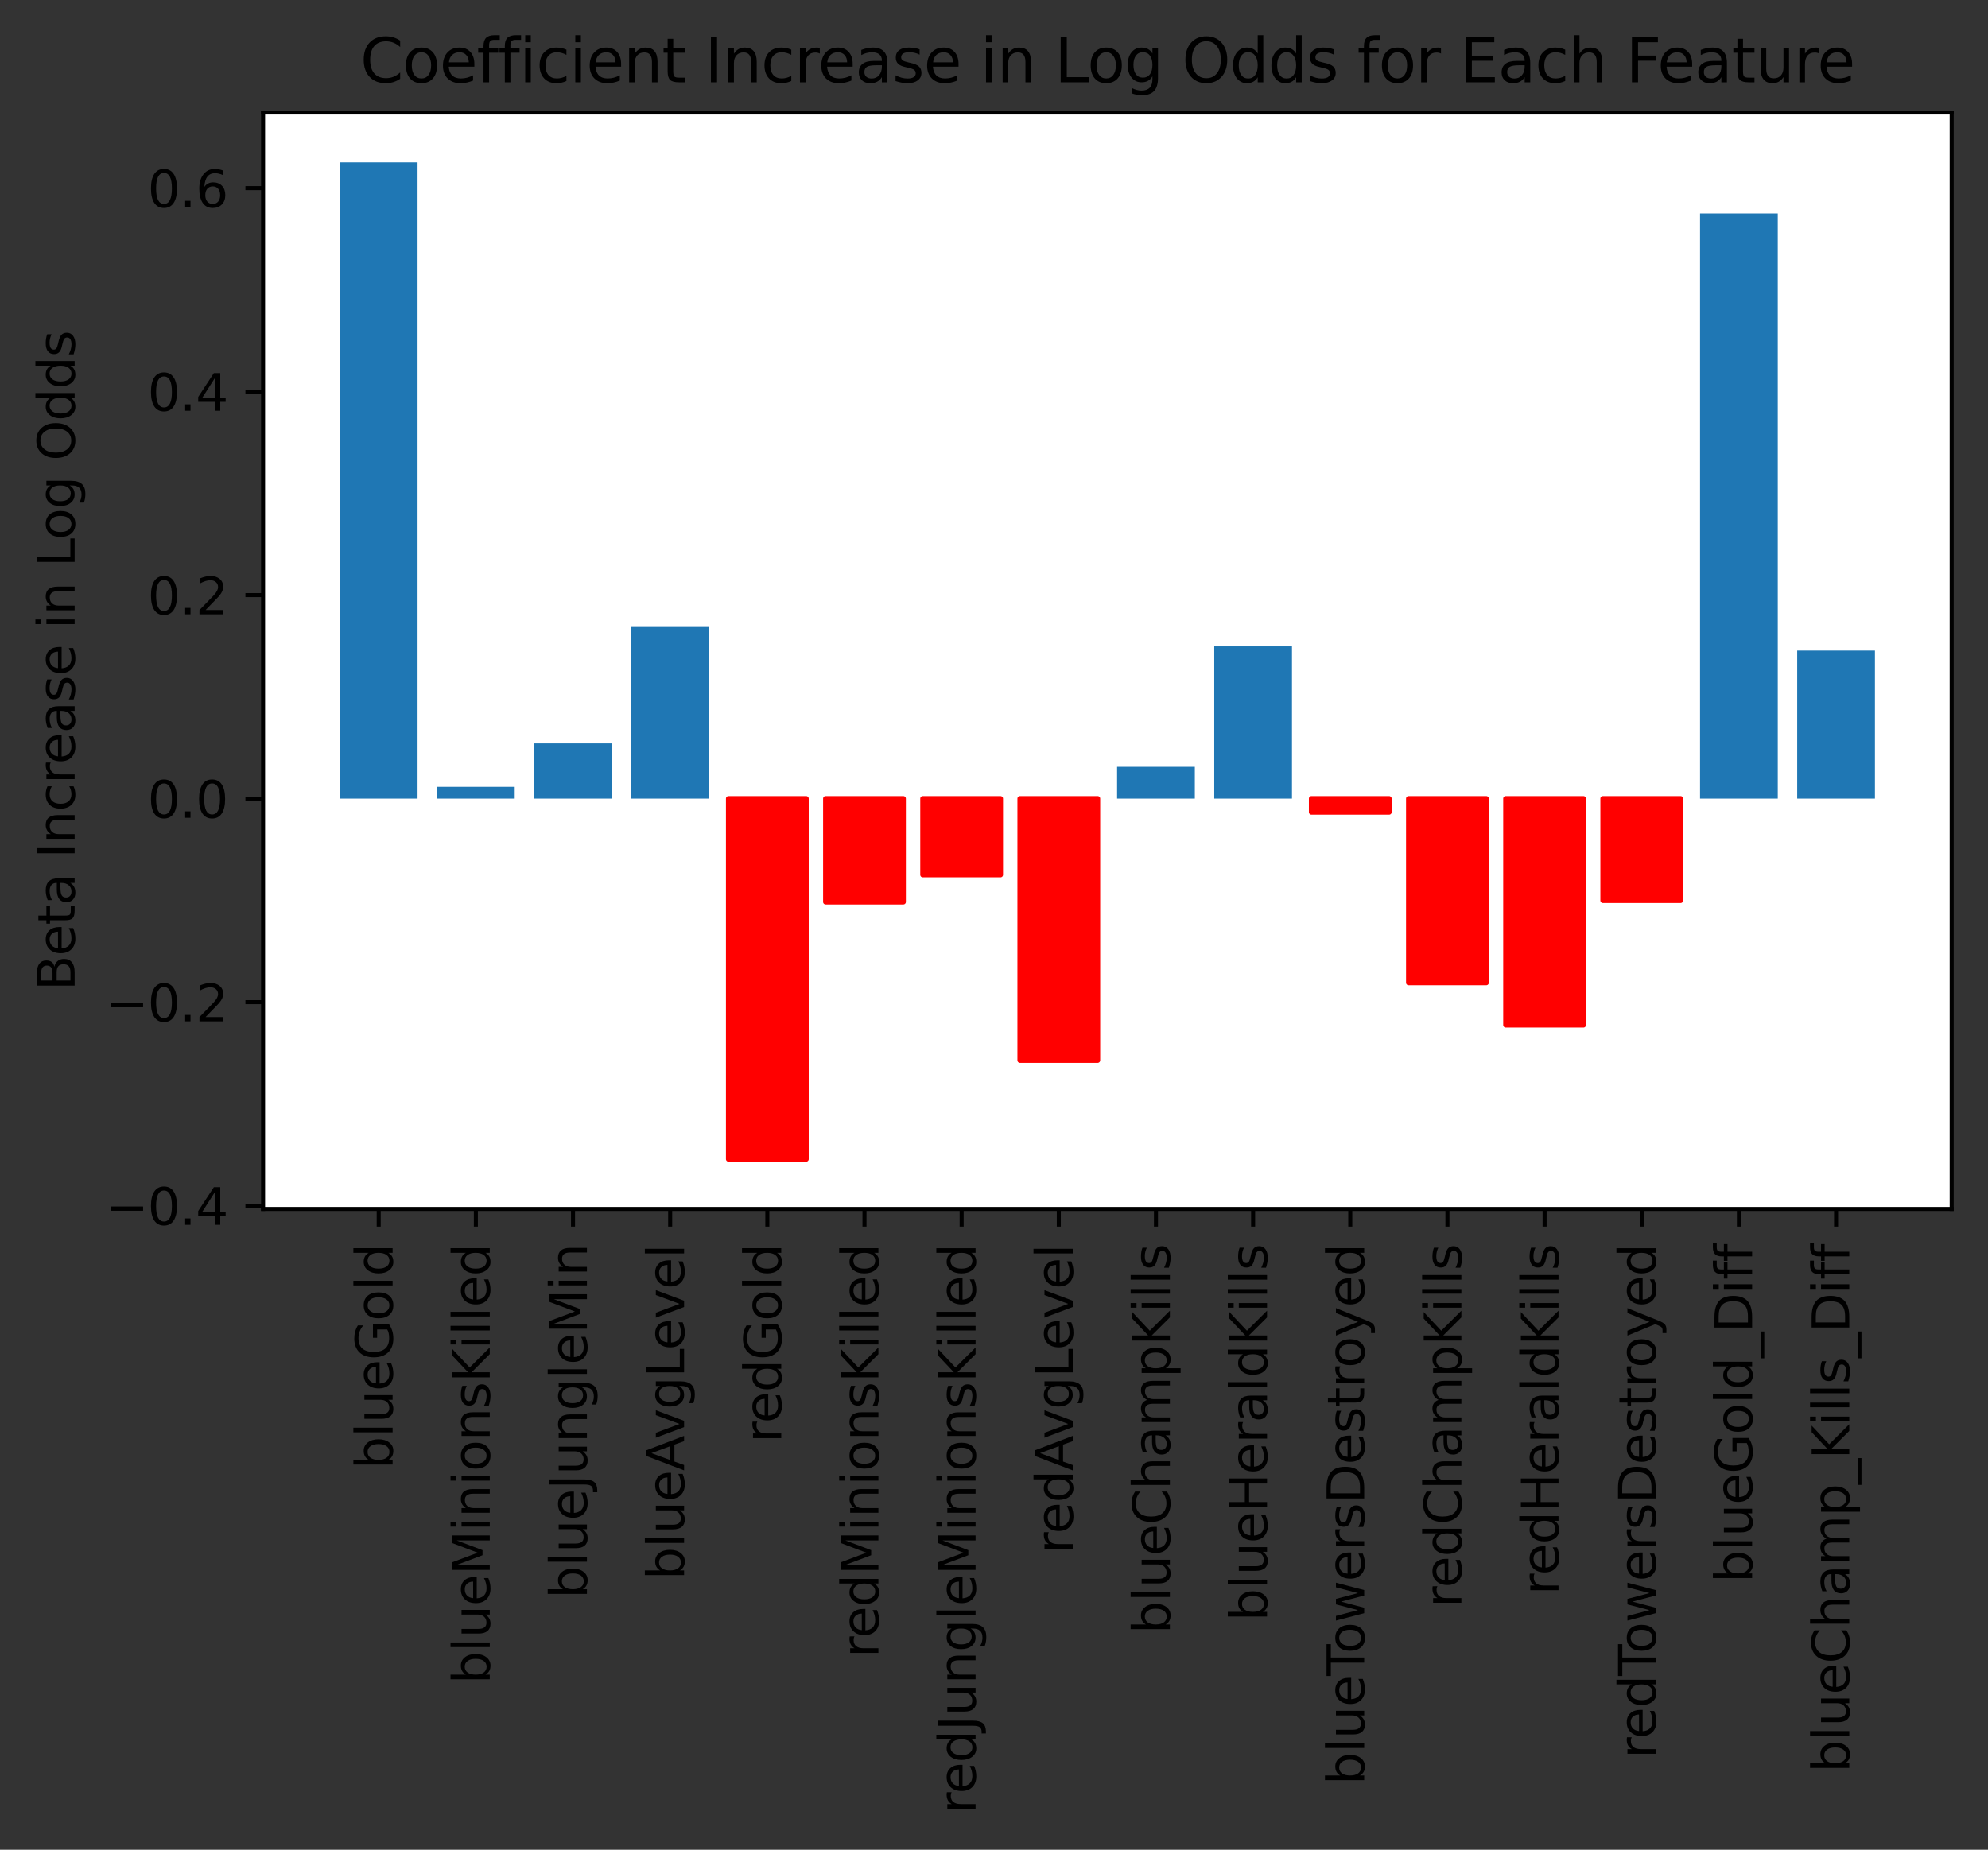 <?xml version="1.0" encoding="utf-8" standalone="no"?>
<!DOCTYPE svg PUBLIC "-//W3C//DTD SVG 1.1//EN"
  "http://www.w3.org/Graphics/SVG/1.1/DTD/svg11.dtd">
<svg height="366.832pt" version="1.1" viewBox="0 0 394.161 366.832" width="394.161pt" xmlns="http://www.w3.org/2000/svg" xmlns:xlink="http://www.w3.org/1999/xlink">
 <rect x="0" y="0" width="394.161" height="366.832" fill="#333333" stroke="none"/>
 <defs>
  <style type="text/css">*{stroke-linecap:butt;stroke-linejoin:round;}</style>
 </defs>
 <g id="figure_1">
  <g id="patch_1">
   <path d="M 0 366.832 
L 394.161 366.832 
L 394.161 0 
L 0 0 
z
" style="fill:none;"/>
  </g>
  <g id="axes_1">
   <g id="patch_2">
    <path d="M 52.161 239.758 
L 386.961 239.758 
L 386.961 22.318 
L 52.161 22.318 
z
" style="fill:#ffffff;"/>
   </g>
   <g id="patch_3">
    <path clip-path="url(#pec0ce7d13f)" d="M 67.379 158.382 
L 82.79 158.382 
L 82.79 32.202 
L 67.379 32.202 
z
" style="fill:#1f77b4;"/>
   </g>
   <g id="patch_4">
    <path clip-path="url(#pec0ce7d13f)" d="M 86.643 158.382 
L 102.053 158.382 
L 102.053 156.044 
L 86.643 156.044 
z
" style="fill:#1f77b4;"/>
   </g>
   <g id="patch_5">
    <path clip-path="url(#pec0ce7d13f)" d="M 105.906 158.382 
L 121.317 158.382 
L 121.317 147.429 
L 105.906 147.429 
z
" style="fill:#1f77b4;"/>
   </g>
   <g id="patch_6">
    <path clip-path="url(#pec0ce7d13f)" d="M 125.17 158.382 
L 140.581 158.382 
L 140.581 124.339 
L 125.17 124.339 
z
" style="fill:#1f77b4;"/>
   </g>
   <g id="patch_7">
    <path clip-path="url(#pec0ce7d13f)" d="M 144.433 158.382 
L 159.844 158.382 
L 159.844 229.874 
L 144.433 229.874 
z
" style="fill:#ff0000;stroke:#ff0000;stroke-linejoin:miter;"/>
   </g>
   <g id="patch_8">
    <path clip-path="url(#pec0ce7d13f)" d="M 163.697 158.382 
L 179.108 158.382 
L 179.108 178.876 
L 163.697 178.876 
z
" style="fill:#ff0000;stroke:#ff0000;stroke-linejoin:miter;"/>
   </g>
   <g id="patch_9">
    <path clip-path="url(#pec0ce7d13f)" d="M 182.96 158.382 
L 198.371 158.382 
L 198.371 173.493 
L 182.96 173.493 
z
" style="fill:#ff0000;stroke:#ff0000;stroke-linejoin:miter;"/>
   </g>
   <g id="patch_10">
    <path clip-path="url(#pec0ce7d13f)" d="M 202.224 158.382 
L 217.635 158.382 
L 217.635 210.284 
L 202.224 210.284 
z
" style="fill:#ff0000;stroke:#ff0000;stroke-linejoin:miter;"/>
   </g>
   <g id="patch_11">
    <path clip-path="url(#pec0ce7d13f)" d="M 221.487 158.382 
L 236.898 158.382 
L 236.898 152.072 
L 221.487 152.072 
z
" style="fill:#1f77b4;"/>
   </g>
   <g id="patch_12">
    <path clip-path="url(#pec0ce7d13f)" d="M 240.751 158.382 
L 256.162 158.382 
L 256.162 128.185 
L 240.751 128.185 
z
" style="fill:#1f77b4;"/>
   </g>
   <g id="patch_13">
    <path clip-path="url(#pec0ce7d13f)" d="M 260.014 158.382 
L 275.425 158.382 
L 275.425 161.065 
L 260.014 161.065 
z
" style="fill:#ff0000;stroke:#ff0000;stroke-linejoin:miter;"/>
   </g>
   <g id="patch_14">
    <path clip-path="url(#pec0ce7d13f)" d="M 279.278 158.382 
L 294.689 158.382 
L 294.689 194.887 
L 279.278 194.887 
z
" style="fill:#ff0000;stroke:#ff0000;stroke-linejoin:miter;"/>
   </g>
   <g id="patch_15">
    <path clip-path="url(#pec0ce7d13f)" d="M 298.541 158.382 
L 313.952 158.382 
L 313.952 203.278 
L 298.541 203.278 
z
" style="fill:#ff0000;stroke:#ff0000;stroke-linejoin:miter;"/>
   </g>
   <g id="patch_16">
    <path clip-path="url(#pec0ce7d13f)" d="M 317.805 158.382 
L 333.216 158.382 
L 333.216 178.587 
L 317.805 178.587 
z
" style="fill:#ff0000;stroke:#ff0000;stroke-linejoin:miter;"/>
   </g>
   <g id="patch_17">
    <path clip-path="url(#pec0ce7d13f)" d="M 337.068 158.382 
L 352.479 158.382 
L 352.479 42.336 
L 337.068 42.336 
z
" style="fill:#1f77b4;"/>
   </g>
   <g id="patch_18">
    <path clip-path="url(#pec0ce7d13f)" d="M 356.332 158.382 
L 371.743 158.382 
L 371.743 129.018 
L 356.332 129.018 
z
" style="fill:#1f77b4;"/>
   </g>
   <g id="matplotlib.axis_1">
    <g id="xtick_1">
     <g id="line2d_1">
      <defs>
       <path d="M 0 0 
L 0 3.5 
" id="mf9c310d69e" style="stroke:#000000;stroke-width:0.8;"/>
      </defs>
      <g>
       <use style="stroke:#000000;stroke-width:0.8;" x="75.085" xlink:href="#mf9c310d69e" y="239.758"/>
      </g>
     </g>
     <g id="text_1">
      <!-- blueGold -->
      <g transform="translate(77.844 291.369)rotate(-90)scale(0.1 -0.1)">
       <defs>
        <path d="M 3116 1747 
Q 3116 2381 2855 2742 
Q 2594 3103 2138 3103 
Q 1681 3103 1420 2742 
Q 1159 2381 1159 1747 
Q 1159 1113 1420 752 
Q 1681 391 2138 391 
Q 2594 391 2855 752 
Q 3116 1113 3116 1747 
z
M 1159 2969 
Q 1341 3281 1617 3432 
Q 1894 3584 2278 3584 
Q 2916 3584 3314 3078 
Q 3713 2572 3713 1747 
Q 3713 922 3314 415 
Q 2916 -91 2278 -91 
Q 1894 -91 1617 61 
Q 1341 213 1159 525 
L 1159 0 
L 581 0 
L 581 4863 
L 1159 4863 
L 1159 2969 
z
" id="DejaVuSans-62" transform="scale(0.016)"/>
        <path d="M 603 4863 
L 1178 4863 
L 1178 0 
L 603 0 
L 603 4863 
z
" id="DejaVuSans-6c" transform="scale(0.016)"/>
        <path d="M 544 1381 
L 544 3500 
L 1119 3500 
L 1119 1403 
Q 1119 906 1312 657 
Q 1506 409 1894 409 
Q 2359 409 2629 706 
Q 2900 1003 2900 1516 
L 2900 3500 
L 3475 3500 
L 3475 0 
L 2900 0 
L 2900 538 
Q 2691 219 2414 64 
Q 2138 -91 1772 -91 
Q 1169 -91 856 284 
Q 544 659 544 1381 
z
M 1991 3584 
L 1991 3584 
z
" id="DejaVuSans-75" transform="scale(0.016)"/>
        <path d="M 3597 1894 
L 3597 1613 
L 953 1613 
Q 991 1019 1311 708 
Q 1631 397 2203 397 
Q 2534 397 2845 478 
Q 3156 559 3463 722 
L 3463 178 
Q 3153 47 2828 -22 
Q 2503 -91 2169 -91 
Q 1331 -91 842 396 
Q 353 884 353 1716 
Q 353 2575 817 3079 
Q 1281 3584 2069 3584 
Q 2775 3584 3186 3129 
Q 3597 2675 3597 1894 
z
M 3022 2063 
Q 3016 2534 2758 2815 
Q 2500 3097 2075 3097 
Q 1594 3097 1305 2825 
Q 1016 2553 972 2059 
L 3022 2063 
z
" id="DejaVuSans-65" transform="scale(0.016)"/>
        <path d="M 3809 666 
L 3809 1919 
L 2778 1919 
L 2778 2438 
L 4434 2438 
L 4434 434 
Q 4069 175 3628 42 
Q 3188 -91 2688 -91 
Q 1594 -91 976 548 
Q 359 1188 359 2328 
Q 359 3472 976 4111 
Q 1594 4750 2688 4750 
Q 3144 4750 3555 4637 
Q 3966 4525 4313 4306 
L 4313 3634 
Q 3963 3931 3569 4081 
Q 3175 4231 2741 4231 
Q 1884 4231 1454 3753 
Q 1025 3275 1025 2328 
Q 1025 1384 1454 906 
Q 1884 428 2741 428 
Q 3075 428 3337 486 
Q 3600 544 3809 666 
z
" id="DejaVuSans-47" transform="scale(0.016)"/>
        <path d="M 1959 3097 
Q 1497 3097 1228 2736 
Q 959 2375 959 1747 
Q 959 1119 1226 758 
Q 1494 397 1959 397 
Q 2419 397 2687 759 
Q 2956 1122 2956 1747 
Q 2956 2369 2687 2733 
Q 2419 3097 1959 3097 
z
M 1959 3584 
Q 2709 3584 3137 3096 
Q 3566 2609 3566 1747 
Q 3566 888 3137 398 
Q 2709 -91 1959 -91 
Q 1206 -91 779 398 
Q 353 888 353 1747 
Q 353 2609 779 3096 
Q 1206 3584 1959 3584 
z
" id="DejaVuSans-6f" transform="scale(0.016)"/>
        <path d="M 2906 2969 
L 2906 4863 
L 3481 4863 
L 3481 0 
L 2906 0 
L 2906 525 
Q 2725 213 2448 61 
Q 2172 -91 1784 -91 
Q 1150 -91 751 415 
Q 353 922 353 1747 
Q 353 2572 751 3078 
Q 1150 3584 1784 3584 
Q 2172 3584 2448 3432 
Q 2725 3281 2906 2969 
z
M 947 1747 
Q 947 1113 1208 752 
Q 1469 391 1925 391 
Q 2381 391 2643 752 
Q 2906 1113 2906 1747 
Q 2906 2381 2643 2742 
Q 2381 3103 1925 3103 
Q 1469 3103 1208 2742 
Q 947 2381 947 1747 
z
" id="DejaVuSans-64" transform="scale(0.016)"/>
       </defs>
       <use xlink:href="#DejaVuSans-62"/>
       <use x="63.477" xlink:href="#DejaVuSans-6c"/>
       <use x="91.26" xlink:href="#DejaVuSans-75"/>
       <use x="154.639" xlink:href="#DejaVuSans-65"/>
       <use x="216.162" xlink:href="#DejaVuSans-47"/>
       <use x="293.652" xlink:href="#DejaVuSans-6f"/>
       <use x="354.834" xlink:href="#DejaVuSans-6c"/>
       <use x="382.617" xlink:href="#DejaVuSans-64"/>
      </g>
     </g>
    </g>
    <g id="xtick_2">
     <g id="line2d_2">
      <g>
       <use style="stroke:#000000;stroke-width:0.8;" x="94.348" xlink:href="#mf9c310d69e" y="239.758"/>
      </g>
     </g>
     <g id="text_2">
      <!-- blueMinionsKilled -->
      <g transform="translate(97.107 333.957)rotate(-90)scale(0.1 -0.1)">
       <defs>
        <path d="M 628 4666 
L 1569 4666 
L 2759 1491 
L 3956 4666 
L 4897 4666 
L 4897 0 
L 4281 0 
L 4281 4097 
L 3078 897 
L 2444 897 
L 1241 4097 
L 1241 0 
L 628 0 
L 628 4666 
z
" id="DejaVuSans-4d" transform="scale(0.016)"/>
        <path d="M 603 3500 
L 1178 3500 
L 1178 0 
L 603 0 
L 603 3500 
z
M 603 4863 
L 1178 4863 
L 1178 4134 
L 603 4134 
L 603 4863 
z
" id="DejaVuSans-69" transform="scale(0.016)"/>
        <path d="M 3513 2113 
L 3513 0 
L 2938 0 
L 2938 2094 
Q 2938 2591 2744 2837 
Q 2550 3084 2163 3084 
Q 1697 3084 1428 2787 
Q 1159 2491 1159 1978 
L 1159 0 
L 581 0 
L 581 3500 
L 1159 3500 
L 1159 2956 
Q 1366 3272 1645 3428 
Q 1925 3584 2291 3584 
Q 2894 3584 3203 3211 
Q 3513 2838 3513 2113 
z
" id="DejaVuSans-6e" transform="scale(0.016)"/>
        <path d="M 2834 3397 
L 2834 2853 
Q 2591 2978 2328 3040 
Q 2066 3103 1784 3103 
Q 1356 3103 1142 2972 
Q 928 2841 928 2578 
Q 928 2378 1081 2264 
Q 1234 2150 1697 2047 
L 1894 2003 
Q 2506 1872 2764 1633 
Q 3022 1394 3022 966 
Q 3022 478 2636 193 
Q 2250 -91 1575 -91 
Q 1294 -91 989 -36 
Q 684 19 347 128 
L 347 722 
Q 666 556 975 473 
Q 1284 391 1588 391 
Q 1994 391 2212 530 
Q 2431 669 2431 922 
Q 2431 1156 2273 1281 
Q 2116 1406 1581 1522 
L 1381 1569 
Q 847 1681 609 1914 
Q 372 2147 372 2553 
Q 372 3047 722 3315 
Q 1072 3584 1716 3584 
Q 2034 3584 2315 3537 
Q 2597 3491 2834 3397 
z
" id="DejaVuSans-73" transform="scale(0.016)"/>
        <path d="M 628 4666 
L 1259 4666 
L 1259 2694 
L 3353 4666 
L 4166 4666 
L 1850 2491 
L 4331 0 
L 3500 0 
L 1259 2247 
L 1259 0 
L 628 0 
L 628 4666 
z
" id="DejaVuSans-4b" transform="scale(0.016)"/>
       </defs>
       <use xlink:href="#DejaVuSans-62"/>
       <use x="63.477" xlink:href="#DejaVuSans-6c"/>
       <use x="91.26" xlink:href="#DejaVuSans-75"/>
       <use x="154.639" xlink:href="#DejaVuSans-65"/>
       <use x="216.162" xlink:href="#DejaVuSans-4d"/>
       <use x="302.441" xlink:href="#DejaVuSans-69"/>
       <use x="330.225" xlink:href="#DejaVuSans-6e"/>
       <use x="393.604" xlink:href="#DejaVuSans-69"/>
       <use x="421.387" xlink:href="#DejaVuSans-6f"/>
       <use x="482.568" xlink:href="#DejaVuSans-6e"/>
       <use x="545.947" xlink:href="#DejaVuSans-73"/>
       <use x="598.047" xlink:href="#DejaVuSans-4b"/>
       <use x="663.623" xlink:href="#DejaVuSans-69"/>
       <use x="691.406" xlink:href="#DejaVuSans-6c"/>
       <use x="719.189" xlink:href="#DejaVuSans-6c"/>
       <use x="746.973" xlink:href="#DejaVuSans-65"/>
       <use x="808.496" xlink:href="#DejaVuSans-64"/>
      </g>
     </g>
    </g>
    <g id="xtick_3">
     <g id="line2d_3">
      <g>
       <use style="stroke:#000000;stroke-width:0.8;" x="113.612" xlink:href="#mf9c310d69e" y="239.758"/>
      </g>
     </g>
     <g id="text_3">
      <!-- blueJungleMin -->
      <g transform="translate(116.371 317.024)rotate(-90)scale(0.1 -0.1)">
       <defs>
        <path d="M 628 4666 
L 1259 4666 
L 1259 325 
Q 1259 -519 939 -900 
Q 619 -1281 -91 -1281 
L -331 -1281 
L -331 -750 
L -134 -750 
Q 284 -750 456 -515 
Q 628 -281 628 325 
L 628 4666 
z
" id="DejaVuSans-4a" transform="scale(0.016)"/>
        <path d="M 2906 1791 
Q 2906 2416 2648 2759 
Q 2391 3103 1925 3103 
Q 1463 3103 1205 2759 
Q 947 2416 947 1791 
Q 947 1169 1205 825 
Q 1463 481 1925 481 
Q 2391 481 2648 825 
Q 2906 1169 2906 1791 
z
M 3481 434 
Q 3481 -459 3084 -895 
Q 2688 -1331 1869 -1331 
Q 1566 -1331 1297 -1286 
Q 1028 -1241 775 -1147 
L 775 -588 
Q 1028 -725 1275 -790 
Q 1522 -856 1778 -856 
Q 2344 -856 2625 -561 
Q 2906 -266 2906 331 
L 2906 616 
Q 2728 306 2450 153 
Q 2172 0 1784 0 
Q 1141 0 747 490 
Q 353 981 353 1791 
Q 353 2603 747 3093 
Q 1141 3584 1784 3584 
Q 2172 3584 2450 3431 
Q 2728 3278 2906 2969 
L 2906 3500 
L 3481 3500 
L 3481 434 
z
" id="DejaVuSans-67" transform="scale(0.016)"/>
       </defs>
       <use xlink:href="#DejaVuSans-62"/>
       <use x="63.477" xlink:href="#DejaVuSans-6c"/>
       <use x="91.26" xlink:href="#DejaVuSans-75"/>
       <use x="154.639" xlink:href="#DejaVuSans-65"/>
       <use x="216.162" xlink:href="#DejaVuSans-4a"/>
       <use x="245.654" xlink:href="#DejaVuSans-75"/>
       <use x="309.033" xlink:href="#DejaVuSans-6e"/>
       <use x="372.412" xlink:href="#DejaVuSans-67"/>
       <use x="435.889" xlink:href="#DejaVuSans-6c"/>
       <use x="463.672" xlink:href="#DejaVuSans-65"/>
       <use x="525.195" xlink:href="#DejaVuSans-4d"/>
       <use x="611.475" xlink:href="#DejaVuSans-69"/>
       <use x="639.258" xlink:href="#DejaVuSans-6e"/>
      </g>
     </g>
    </g>
    <g id="xtick_4">
     <g id="line2d_4">
      <g>
       <use style="stroke:#000000;stroke-width:0.8;" x="132.875" xlink:href="#mf9c310d69e" y="239.758"/>
      </g>
     </g>
     <g id="text_4">
      <!-- blueAvgLevel -->
      <g transform="translate(135.634 313.296)rotate(-90)scale(0.1 -0.1)">
       <defs>
        <path d="M 2188 4044 
L 1331 1722 
L 3047 1722 
L 2188 4044 
z
M 1831 4666 
L 2547 4666 
L 4325 0 
L 3669 0 
L 3244 1197 
L 1141 1197 
L 716 0 
L 50 0 
L 1831 4666 
z
" id="DejaVuSans-41" transform="scale(0.016)"/>
        <path d="M 191 3500 
L 800 3500 
L 1894 563 
L 2988 3500 
L 3597 3500 
L 2284 0 
L 1503 0 
L 191 3500 
z
" id="DejaVuSans-76" transform="scale(0.016)"/>
        <path d="M 628 4666 
L 1259 4666 
L 1259 531 
L 3531 531 
L 3531 0 
L 628 0 
L 628 4666 
z
" id="DejaVuSans-4c" transform="scale(0.016)"/>
       </defs>
       <use xlink:href="#DejaVuSans-62"/>
       <use x="63.477" xlink:href="#DejaVuSans-6c"/>
       <use x="91.26" xlink:href="#DejaVuSans-75"/>
       <use x="154.639" xlink:href="#DejaVuSans-65"/>
       <use x="216.162" xlink:href="#DejaVuSans-41"/>
       <use x="278.695" xlink:href="#DejaVuSans-76"/>
       <use x="337.875" xlink:href="#DejaVuSans-67"/>
       <use x="401.352" xlink:href="#DejaVuSans-4c"/>
       <use x="455.314" xlink:href="#DejaVuSans-65"/>
       <use x="516.838" xlink:href="#DejaVuSans-76"/>
       <use x="576.018" xlink:href="#DejaVuSans-65"/>
       <use x="637.541" xlink:href="#DejaVuSans-6c"/>
      </g>
     </g>
    </g>
    <g id="xtick_5">
     <g id="line2d_5">
      <g>
       <use style="stroke:#000000;stroke-width:0.8;" x="152.139" xlink:href="#mf9c310d69e" y="239.758"/>
      </g>
     </g>
     <g id="text_5">
      <!-- redGold -->
      <g transform="translate(154.898 286.139)rotate(-90)scale(0.1 -0.1)">
       <defs>
        <path d="M 2631 2963 
Q 2534 3019 2420 3045 
Q 2306 3072 2169 3072 
Q 1681 3072 1420 2755 
Q 1159 2438 1159 1844 
L 1159 0 
L 581 0 
L 581 3500 
L 1159 3500 
L 1159 2956 
Q 1341 3275 1631 3429 
Q 1922 3584 2338 3584 
Q 2397 3584 2469 3576 
Q 2541 3569 2628 3553 
L 2631 2963 
z
" id="DejaVuSans-72" transform="scale(0.016)"/>
       </defs>
       <use xlink:href="#DejaVuSans-72"/>
       <use x="38.863" xlink:href="#DejaVuSans-65"/>
       <use x="100.387" xlink:href="#DejaVuSans-64"/>
       <use x="163.863" xlink:href="#DejaVuSans-47"/>
       <use x="241.354" xlink:href="#DejaVuSans-6f"/>
       <use x="302.535" xlink:href="#DejaVuSans-6c"/>
       <use x="330.318" xlink:href="#DejaVuSans-64"/>
      </g>
     </g>
    </g>
    <g id="xtick_6">
     <g id="line2d_6">
      <g>
       <use style="stroke:#000000;stroke-width:0.8;" x="171.402" xlink:href="#mf9c310d69e" y="239.758"/>
      </g>
     </g>
     <g id="text_6">
      <!-- redMinionsKilled -->
      <g transform="translate(174.162 328.727)rotate(-90)scale(0.1 -0.1)">
       <use xlink:href="#DejaVuSans-72"/>
       <use x="38.863" xlink:href="#DejaVuSans-65"/>
       <use x="100.387" xlink:href="#DejaVuSans-64"/>
       <use x="163.863" xlink:href="#DejaVuSans-4d"/>
       <use x="250.143" xlink:href="#DejaVuSans-69"/>
       <use x="277.926" xlink:href="#DejaVuSans-6e"/>
       <use x="341.305" xlink:href="#DejaVuSans-69"/>
       <use x="369.088" xlink:href="#DejaVuSans-6f"/>
       <use x="430.27" xlink:href="#DejaVuSans-6e"/>
       <use x="493.648" xlink:href="#DejaVuSans-73"/>
       <use x="545.748" xlink:href="#DejaVuSans-4b"/>
       <use x="611.324" xlink:href="#DejaVuSans-69"/>
       <use x="639.107" xlink:href="#DejaVuSans-6c"/>
       <use x="666.891" xlink:href="#DejaVuSans-6c"/>
       <use x="694.674" xlink:href="#DejaVuSans-65"/>
       <use x="756.197" xlink:href="#DejaVuSans-64"/>
      </g>
     </g>
    </g>
    <g id="xtick_7">
     <g id="line2d_7">
      <g>
       <use style="stroke:#000000;stroke-width:0.8;" x="190.666" xlink:href="#mf9c310d69e" y="239.758"/>
      </g>
     </g>
     <g id="text_7">
      <!-- redJungleMinionsKilled -->
      <g transform="translate(193.425 359.632)rotate(-90)scale(0.1 -0.1)">
       <use xlink:href="#DejaVuSans-72"/>
       <use x="38.863" xlink:href="#DejaVuSans-65"/>
       <use x="100.387" xlink:href="#DejaVuSans-64"/>
       <use x="163.863" xlink:href="#DejaVuSans-4a"/>
       <use x="193.355" xlink:href="#DejaVuSans-75"/>
       <use x="256.734" xlink:href="#DejaVuSans-6e"/>
       <use x="320.113" xlink:href="#DejaVuSans-67"/>
       <use x="383.59" xlink:href="#DejaVuSans-6c"/>
       <use x="411.373" xlink:href="#DejaVuSans-65"/>
       <use x="472.896" xlink:href="#DejaVuSans-4d"/>
       <use x="559.176" xlink:href="#DejaVuSans-69"/>
       <use x="586.959" xlink:href="#DejaVuSans-6e"/>
       <use x="650.338" xlink:href="#DejaVuSans-69"/>
       <use x="678.121" xlink:href="#DejaVuSans-6f"/>
       <use x="739.303" xlink:href="#DejaVuSans-6e"/>
       <use x="802.682" xlink:href="#DejaVuSans-73"/>
       <use x="854.781" xlink:href="#DejaVuSans-4b"/>
       <use x="920.357" xlink:href="#DejaVuSans-69"/>
       <use x="948.141" xlink:href="#DejaVuSans-6c"/>
       <use x="975.924" xlink:href="#DejaVuSans-6c"/>
       <use x="1003.707" xlink:href="#DejaVuSans-65"/>
       <use x="1065.23" xlink:href="#DejaVuSans-64"/>
      </g>
     </g>
    </g>
    <g id="xtick_8">
     <g id="line2d_8">
      <g>
       <use style="stroke:#000000;stroke-width:0.8;" x="209.929" xlink:href="#mf9c310d69e" y="239.758"/>
      </g>
     </g>
     <g id="text_8">
      <!-- redAvgLevel -->
      <g transform="translate(212.689 308.066)rotate(-90)scale(0.1 -0.1)">
       <use xlink:href="#DejaVuSans-72"/>
       <use x="38.863" xlink:href="#DejaVuSans-65"/>
       <use x="100.387" xlink:href="#DejaVuSans-64"/>
       <use x="163.863" xlink:href="#DejaVuSans-41"/>
       <use x="226.396" xlink:href="#DejaVuSans-76"/>
       <use x="285.576" xlink:href="#DejaVuSans-67"/>
       <use x="349.053" xlink:href="#DejaVuSans-4c"/>
       <use x="403.016" xlink:href="#DejaVuSans-65"/>
       <use x="464.539" xlink:href="#DejaVuSans-76"/>
       <use x="523.719" xlink:href="#DejaVuSans-65"/>
       <use x="585.242" xlink:href="#DejaVuSans-6c"/>
      </g>
     </g>
    </g>
    <g id="xtick_9">
     <g id="line2d_9">
      <g>
       <use style="stroke:#000000;stroke-width:0.8;" x="229.193" xlink:href="#mf9c310d69e" y="239.758"/>
      </g>
     </g>
     <g id="text_9">
      <!-- blueChampKills -->
      <g transform="translate(231.952 324.014)rotate(-90)scale(0.1 -0.1)">
       <defs>
        <path d="M 4122 4306 
L 4122 3641 
Q 3803 3938 3442 4084 
Q 3081 4231 2675 4231 
Q 1875 4231 1450 3742 
Q 1025 3253 1025 2328 
Q 1025 1406 1450 917 
Q 1875 428 2675 428 
Q 3081 428 3442 575 
Q 3803 722 4122 1019 
L 4122 359 
Q 3791 134 3420 21 
Q 3050 -91 2638 -91 
Q 1578 -91 968 557 
Q 359 1206 359 2328 
Q 359 3453 968 4101 
Q 1578 4750 2638 4750 
Q 3056 4750 3426 4639 
Q 3797 4528 4122 4306 
z
" id="DejaVuSans-43" transform="scale(0.016)"/>
        <path d="M 3513 2113 
L 3513 0 
L 2938 0 
L 2938 2094 
Q 2938 2591 2744 2837 
Q 2550 3084 2163 3084 
Q 1697 3084 1428 2787 
Q 1159 2491 1159 1978 
L 1159 0 
L 581 0 
L 581 4863 
L 1159 4863 
L 1159 2956 
Q 1366 3272 1645 3428 
Q 1925 3584 2291 3584 
Q 2894 3584 3203 3211 
Q 3513 2838 3513 2113 
z
" id="DejaVuSans-68" transform="scale(0.016)"/>
        <path d="M 2194 1759 
Q 1497 1759 1228 1600 
Q 959 1441 959 1056 
Q 959 750 1161 570 
Q 1363 391 1709 391 
Q 2188 391 2477 730 
Q 2766 1069 2766 1631 
L 2766 1759 
L 2194 1759 
z
M 3341 1997 
L 3341 0 
L 2766 0 
L 2766 531 
Q 2569 213 2275 61 
Q 1981 -91 1556 -91 
Q 1019 -91 701 211 
Q 384 513 384 1019 
Q 384 1609 779 1909 
Q 1175 2209 1959 2209 
L 2766 2209 
L 2766 2266 
Q 2766 2663 2505 2880 
Q 2244 3097 1772 3097 
Q 1472 3097 1187 3025 
Q 903 2953 641 2809 
L 641 3341 
Q 956 3463 1253 3523 
Q 1550 3584 1831 3584 
Q 2591 3584 2966 3190 
Q 3341 2797 3341 1997 
z
" id="DejaVuSans-61" transform="scale(0.016)"/>
        <path d="M 3328 2828 
Q 3544 3216 3844 3400 
Q 4144 3584 4550 3584 
Q 5097 3584 5394 3201 
Q 5691 2819 5691 2113 
L 5691 0 
L 5113 0 
L 5113 2094 
Q 5113 2597 4934 2840 
Q 4756 3084 4391 3084 
Q 3944 3084 3684 2787 
Q 3425 2491 3425 1978 
L 3425 0 
L 2847 0 
L 2847 2094 
Q 2847 2600 2669 2842 
Q 2491 3084 2119 3084 
Q 1678 3084 1418 2786 
Q 1159 2488 1159 1978 
L 1159 0 
L 581 0 
L 581 3500 
L 1159 3500 
L 1159 2956 
Q 1356 3278 1631 3431 
Q 1906 3584 2284 3584 
Q 2666 3584 2933 3390 
Q 3200 3197 3328 2828 
z
" id="DejaVuSans-6d" transform="scale(0.016)"/>
        <path d="M 1159 525 
L 1159 -1331 
L 581 -1331 
L 581 3500 
L 1159 3500 
L 1159 2969 
Q 1341 3281 1617 3432 
Q 1894 3584 2278 3584 
Q 2916 3584 3314 3078 
Q 3713 2572 3713 1747 
Q 3713 922 3314 415 
Q 2916 -91 2278 -91 
Q 1894 -91 1617 61 
Q 1341 213 1159 525 
z
M 3116 1747 
Q 3116 2381 2855 2742 
Q 2594 3103 2138 3103 
Q 1681 3103 1420 2742 
Q 1159 2381 1159 1747 
Q 1159 1113 1420 752 
Q 1681 391 2138 391 
Q 2594 391 2855 752 
Q 3116 1113 3116 1747 
z
" id="DejaVuSans-70" transform="scale(0.016)"/>
       </defs>
       <use xlink:href="#DejaVuSans-62"/>
       <use x="63.477" xlink:href="#DejaVuSans-6c"/>
       <use x="91.26" xlink:href="#DejaVuSans-75"/>
       <use x="154.639" xlink:href="#DejaVuSans-65"/>
       <use x="216.162" xlink:href="#DejaVuSans-43"/>
       <use x="285.986" xlink:href="#DejaVuSans-68"/>
       <use x="349.365" xlink:href="#DejaVuSans-61"/>
       <use x="410.645" xlink:href="#DejaVuSans-6d"/>
       <use x="508.057" xlink:href="#DejaVuSans-70"/>
       <use x="571.533" xlink:href="#DejaVuSans-4b"/>
       <use x="637.109" xlink:href="#DejaVuSans-69"/>
       <use x="664.893" xlink:href="#DejaVuSans-6c"/>
       <use x="692.676" xlink:href="#DejaVuSans-6c"/>
       <use x="720.459" xlink:href="#DejaVuSans-73"/>
      </g>
     </g>
    </g>
    <g id="xtick_10">
     <g id="line2d_10">
      <g>
       <use style="stroke:#000000;stroke-width:0.8;" x="248.456" xlink:href="#mf9c310d69e" y="239.758"/>
      </g>
     </g>
     <g id="text_10">
      <!-- blueHeraldKills -->
      <g transform="translate(251.216 321.516)rotate(-90)scale(0.1 -0.1)">
       <defs>
        <path d="M 628 4666 
L 1259 4666 
L 1259 2753 
L 3553 2753 
L 3553 4666 
L 4184 4666 
L 4184 0 
L 3553 0 
L 3553 2222 
L 1259 2222 
L 1259 0 
L 628 0 
L 628 4666 
z
" id="DejaVuSans-48" transform="scale(0.016)"/>
       </defs>
       <use xlink:href="#DejaVuSans-62"/>
       <use x="63.477" xlink:href="#DejaVuSans-6c"/>
       <use x="91.26" xlink:href="#DejaVuSans-75"/>
       <use x="154.639" xlink:href="#DejaVuSans-65"/>
       <use x="216.162" xlink:href="#DejaVuSans-48"/>
       <use x="291.357" xlink:href="#DejaVuSans-65"/>
       <use x="352.881" xlink:href="#DejaVuSans-72"/>
       <use x="393.994" xlink:href="#DejaVuSans-61"/>
       <use x="455.273" xlink:href="#DejaVuSans-6c"/>
       <use x="483.057" xlink:href="#DejaVuSans-64"/>
       <use x="546.533" xlink:href="#DejaVuSans-4b"/>
       <use x="612.109" xlink:href="#DejaVuSans-69"/>
       <use x="639.893" xlink:href="#DejaVuSans-6c"/>
       <use x="667.676" xlink:href="#DejaVuSans-6c"/>
       <use x="695.459" xlink:href="#DejaVuSans-73"/>
      </g>
     </g>
    </g>
    <g id="xtick_11">
     <g id="line2d_11">
      <g>
       <use style="stroke:#000000;stroke-width:0.8;" x="267.72" xlink:href="#mf9c310d69e" y="239.758"/>
      </g>
     </g>
     <g id="text_11">
      <!-- blueTowersDestroyed -->
      <g transform="translate(270.479 353.961)rotate(-90)scale(0.1 -0.1)">
       <defs>
        <path d="M -19 4666 
L 3928 4666 
L 3928 4134 
L 2272 4134 
L 2272 0 
L 1638 0 
L 1638 4134 
L -19 4134 
L -19 4666 
z
" id="DejaVuSans-54" transform="scale(0.016)"/>
        <path d="M 269 3500 
L 844 3500 
L 1563 769 
L 2278 3500 
L 2956 3500 
L 3675 769 
L 4391 3500 
L 4966 3500 
L 4050 0 
L 3372 0 
L 2619 2869 
L 1863 0 
L 1184 0 
L 269 3500 
z
" id="DejaVuSans-77" transform="scale(0.016)"/>
        <path d="M 1259 4147 
L 1259 519 
L 2022 519 
Q 2988 519 3436 956 
Q 3884 1394 3884 2338 
Q 3884 3275 3436 3711 
Q 2988 4147 2022 4147 
L 1259 4147 
z
M 628 4666 
L 1925 4666 
Q 3281 4666 3915 4102 
Q 4550 3538 4550 2338 
Q 4550 1131 3912 565 
Q 3275 0 1925 0 
L 628 0 
L 628 4666 
z
" id="DejaVuSans-44" transform="scale(0.016)"/>
        <path d="M 1172 4494 
L 1172 3500 
L 2356 3500 
L 2356 3053 
L 1172 3053 
L 1172 1153 
Q 1172 725 1289 603 
Q 1406 481 1766 481 
L 2356 481 
L 2356 0 
L 1766 0 
Q 1100 0 847 248 
Q 594 497 594 1153 
L 594 3053 
L 172 3053 
L 172 3500 
L 594 3500 
L 594 4494 
L 1172 4494 
z
" id="DejaVuSans-74" transform="scale(0.016)"/>
        <path d="M 2059 -325 
Q 1816 -950 1584 -1140 
Q 1353 -1331 966 -1331 
L 506 -1331 
L 506 -850 
L 844 -850 
Q 1081 -850 1212 -737 
Q 1344 -625 1503 -206 
L 1606 56 
L 191 3500 
L 800 3500 
L 1894 763 
L 2988 3500 
L 3597 3500 
L 2059 -325 
z
" id="DejaVuSans-79" transform="scale(0.016)"/>
       </defs>
       <use xlink:href="#DejaVuSans-62"/>
       <use x="63.477" xlink:href="#DejaVuSans-6c"/>
       <use x="91.26" xlink:href="#DejaVuSans-75"/>
       <use x="154.639" xlink:href="#DejaVuSans-65"/>
       <use x="216.162" xlink:href="#DejaVuSans-54"/>
       <use x="260.246" xlink:href="#DejaVuSans-6f"/>
       <use x="321.428" xlink:href="#DejaVuSans-77"/>
       <use x="403.215" xlink:href="#DejaVuSans-65"/>
       <use x="464.738" xlink:href="#DejaVuSans-72"/>
       <use x="505.852" xlink:href="#DejaVuSans-73"/>
       <use x="557.951" xlink:href="#DejaVuSans-44"/>
       <use x="634.953" xlink:href="#DejaVuSans-65"/>
       <use x="696.477" xlink:href="#DejaVuSans-73"/>
       <use x="748.576" xlink:href="#DejaVuSans-74"/>
       <use x="787.785" xlink:href="#DejaVuSans-72"/>
       <use x="826.648" xlink:href="#DejaVuSans-6f"/>
       <use x="887.83" xlink:href="#DejaVuSans-79"/>
       <use x="947.01" xlink:href="#DejaVuSans-65"/>
       <use x="1008.533" xlink:href="#DejaVuSans-64"/>
      </g>
     </g>
    </g>
    <g id="xtick_12">
     <g id="line2d_12">
      <g>
       <use style="stroke:#000000;stroke-width:0.8;" x="286.983" xlink:href="#mf9c310d69e" y="239.758"/>
      </g>
     </g>
     <g id="text_12">
      <!-- redChampKills -->
      <g transform="translate(289.743 318.785)rotate(-90)scale(0.1 -0.1)">
       <use xlink:href="#DejaVuSans-72"/>
       <use x="38.863" xlink:href="#DejaVuSans-65"/>
       <use x="100.387" xlink:href="#DejaVuSans-64"/>
       <use x="163.863" xlink:href="#DejaVuSans-43"/>
       <use x="233.688" xlink:href="#DejaVuSans-68"/>
       <use x="297.066" xlink:href="#DejaVuSans-61"/>
       <use x="358.346" xlink:href="#DejaVuSans-6d"/>
       <use x="455.758" xlink:href="#DejaVuSans-70"/>
       <use x="519.234" xlink:href="#DejaVuSans-4b"/>
       <use x="584.811" xlink:href="#DejaVuSans-69"/>
       <use x="612.594" xlink:href="#DejaVuSans-6c"/>
       <use x="640.377" xlink:href="#DejaVuSans-6c"/>
       <use x="668.16" xlink:href="#DejaVuSans-73"/>
      </g>
     </g>
    </g>
    <g id="xtick_13">
     <g id="line2d_13">
      <g>
       <use style="stroke:#000000;stroke-width:0.8;" x="306.247" xlink:href="#mf9c310d69e" y="239.758"/>
      </g>
     </g>
     <g id="text_13">
      <!-- redHeraldKills -->
      <g transform="translate(309.006 316.286)rotate(-90)scale(0.1 -0.1)">
       <use xlink:href="#DejaVuSans-72"/>
       <use x="38.863" xlink:href="#DejaVuSans-65"/>
       <use x="100.387" xlink:href="#DejaVuSans-64"/>
       <use x="163.863" xlink:href="#DejaVuSans-48"/>
       <use x="239.059" xlink:href="#DejaVuSans-65"/>
       <use x="300.582" xlink:href="#DejaVuSans-72"/>
       <use x="341.695" xlink:href="#DejaVuSans-61"/>
       <use x="402.975" xlink:href="#DejaVuSans-6c"/>
       <use x="430.758" xlink:href="#DejaVuSans-64"/>
       <use x="494.234" xlink:href="#DejaVuSans-4b"/>
       <use x="559.811" xlink:href="#DejaVuSans-69"/>
       <use x="587.594" xlink:href="#DejaVuSans-6c"/>
       <use x="615.377" xlink:href="#DejaVuSans-6c"/>
       <use x="643.16" xlink:href="#DejaVuSans-73"/>
      </g>
     </g>
    </g>
    <g id="xtick_14">
     <g id="line2d_14">
      <g>
       <use style="stroke:#000000;stroke-width:0.8;" x="325.51" xlink:href="#mf9c310d69e" y="239.758"/>
      </g>
     </g>
     <g id="text_14">
      <!-- redTowersDestroyed -->
      <g transform="translate(328.27 348.732)rotate(-90)scale(0.1 -0.1)">
       <use xlink:href="#DejaVuSans-72"/>
       <use x="38.863" xlink:href="#DejaVuSans-65"/>
       <use x="100.387" xlink:href="#DejaVuSans-64"/>
       <use x="163.863" xlink:href="#DejaVuSans-54"/>
       <use x="207.947" xlink:href="#DejaVuSans-6f"/>
       <use x="269.129" xlink:href="#DejaVuSans-77"/>
       <use x="350.916" xlink:href="#DejaVuSans-65"/>
       <use x="412.439" xlink:href="#DejaVuSans-72"/>
       <use x="453.553" xlink:href="#DejaVuSans-73"/>
       <use x="505.652" xlink:href="#DejaVuSans-44"/>
       <use x="582.654" xlink:href="#DejaVuSans-65"/>
       <use x="644.178" xlink:href="#DejaVuSans-73"/>
       <use x="696.277" xlink:href="#DejaVuSans-74"/>
       <use x="735.486" xlink:href="#DejaVuSans-72"/>
       <use x="774.35" xlink:href="#DejaVuSans-6f"/>
       <use x="835.531" xlink:href="#DejaVuSans-79"/>
       <use x="894.711" xlink:href="#DejaVuSans-65"/>
       <use x="956.234" xlink:href="#DejaVuSans-64"/>
      </g>
     </g>
    </g>
    <g id="xtick_15">
     <g id="line2d_15">
      <g>
       <use style="stroke:#000000;stroke-width:0.8;" x="344.774" xlink:href="#mf9c310d69e" y="239.758"/>
      </g>
     </g>
     <g id="text_15">
      <!-- blueGold_Diff -->
      <g transform="translate(347.394 313.888)rotate(-90)scale(0.1 -0.1)">
       <defs>
        <path d="M 3263 -1063 
L 3263 -1509 
L -63 -1509 
L -63 -1063 
L 3263 -1063 
z
" id="DejaVuSans-5f" transform="scale(0.016)"/>
        <path d="M 2375 4863 
L 2375 4384 
L 1825 4384 
Q 1516 4384 1395 4259 
Q 1275 4134 1275 3809 
L 1275 3500 
L 2222 3500 
L 2222 3053 
L 1275 3053 
L 1275 0 
L 697 0 
L 697 3053 
L 147 3053 
L 147 3500 
L 697 3500 
L 697 3744 
Q 697 4328 969 4595 
Q 1241 4863 1831 4863 
L 2375 4863 
z
" id="DejaVuSans-66" transform="scale(0.016)"/>
       </defs>
       <use xlink:href="#DejaVuSans-62"/>
       <use x="63.477" xlink:href="#DejaVuSans-6c"/>
       <use x="91.26" xlink:href="#DejaVuSans-75"/>
       <use x="154.639" xlink:href="#DejaVuSans-65"/>
       <use x="216.162" xlink:href="#DejaVuSans-47"/>
       <use x="293.652" xlink:href="#DejaVuSans-6f"/>
       <use x="354.834" xlink:href="#DejaVuSans-6c"/>
       <use x="382.617" xlink:href="#DejaVuSans-64"/>
       <use x="446.094" xlink:href="#DejaVuSans-5f"/>
       <use x="496.094" xlink:href="#DejaVuSans-44"/>
       <use x="573.096" xlink:href="#DejaVuSans-69"/>
       <use x="600.879" xlink:href="#DejaVuSans-66"/>
       <use x="636.084" xlink:href="#DejaVuSans-66"/>
      </g>
     </g>
    </g>
    <g id="xtick_16">
     <g id="line2d_16">
      <g>
       <use style="stroke:#000000;stroke-width:0.8;" x="364.037" xlink:href="#mf9c310d69e" y="239.758"/>
      </g>
     </g>
     <g id="text_16">
      <!-- blueChamp_Kills_Diff -->
      <g transform="translate(366.658 351.533)rotate(-90)scale(0.1 -0.1)">
       <use xlink:href="#DejaVuSans-62"/>
       <use x="63.477" xlink:href="#DejaVuSans-6c"/>
       <use x="91.26" xlink:href="#DejaVuSans-75"/>
       <use x="154.639" xlink:href="#DejaVuSans-65"/>
       <use x="216.162" xlink:href="#DejaVuSans-43"/>
       <use x="285.986" xlink:href="#DejaVuSans-68"/>
       <use x="349.365" xlink:href="#DejaVuSans-61"/>
       <use x="410.645" xlink:href="#DejaVuSans-6d"/>
       <use x="508.057" xlink:href="#DejaVuSans-70"/>
       <use x="571.533" xlink:href="#DejaVuSans-5f"/>
       <use x="621.533" xlink:href="#DejaVuSans-4b"/>
       <use x="687.109" xlink:href="#DejaVuSans-69"/>
       <use x="714.893" xlink:href="#DejaVuSans-6c"/>
       <use x="742.676" xlink:href="#DejaVuSans-6c"/>
       <use x="770.459" xlink:href="#DejaVuSans-73"/>
       <use x="822.559" xlink:href="#DejaVuSans-5f"/>
       <use x="872.559" xlink:href="#DejaVuSans-44"/>
       <use x="949.561" xlink:href="#DejaVuSans-69"/>
       <use x="977.344" xlink:href="#DejaVuSans-66"/>
       <use x="1012.549" xlink:href="#DejaVuSans-66"/>
      </g>
     </g>
    </g>
   </g>
   <g id="matplotlib.axis_2">
    <g id="ytick_1">
     <g id="line2d_17">
      <defs>
       <path d="M 0 0 
L -3.5 0 
" id="m984f47e419" style="stroke:#000000;stroke-width:0.8;"/>
      </defs>
      <g>
       <use style="stroke:#000000;stroke-width:0.8;" x="52.161" xlink:href="#m984f47e419" y="239.104"/>
      </g>
     </g>
     <g id="text_17">
      <!-- −0.4 -->
      <g transform="translate(20.878 242.903)scale(0.1 -0.1)">
       <defs>
        <path d="M 678 2272 
L 4684 2272 
L 4684 1741 
L 678 1741 
L 678 2272 
z
" id="DejaVuSans-2212" transform="scale(0.016)"/>
        <path d="M 2034 4250 
Q 1547 4250 1301 3770 
Q 1056 3291 1056 2328 
Q 1056 1369 1301 889 
Q 1547 409 2034 409 
Q 2525 409 2770 889 
Q 3016 1369 3016 2328 
Q 3016 3291 2770 3770 
Q 2525 4250 2034 4250 
z
M 2034 4750 
Q 2819 4750 3233 4129 
Q 3647 3509 3647 2328 
Q 3647 1150 3233 529 
Q 2819 -91 2034 -91 
Q 1250 -91 836 529 
Q 422 1150 422 2328 
Q 422 3509 836 4129 
Q 1250 4750 2034 4750 
z
" id="DejaVuSans-30" transform="scale(0.016)"/>
        <path d="M 684 794 
L 1344 794 
L 1344 0 
L 684 0 
L 684 794 
z
" id="DejaVuSans-2e" transform="scale(0.016)"/>
        <path d="M 2419 4116 
L 825 1625 
L 2419 1625 
L 2419 4116 
z
M 2253 4666 
L 3047 4666 
L 3047 1625 
L 3713 1625 
L 3713 1100 
L 3047 1100 
L 3047 0 
L 2419 0 
L 2419 1100 
L 313 1100 
L 313 1709 
L 2253 4666 
z
" id="DejaVuSans-34" transform="scale(0.016)"/>
       </defs>
       <use xlink:href="#DejaVuSans-2212"/>
       <use x="83.789" xlink:href="#DejaVuSans-30"/>
       <use x="147.412" xlink:href="#DejaVuSans-2e"/>
       <use x="179.199" xlink:href="#DejaVuSans-34"/>
      </g>
     </g>
    </g>
    <g id="ytick_2">
     <g id="line2d_18">
      <g>
       <use style="stroke:#000000;stroke-width:0.8;" x="52.161" xlink:href="#m984f47e419" y="198.743"/>
      </g>
     </g>
     <g id="text_18">
      <!-- −0.2 -->
      <g transform="translate(20.878 202.542)scale(0.1 -0.1)">
       <defs>
        <path d="M 1228 531 
L 3431 531 
L 3431 0 
L 469 0 
L 469 531 
Q 828 903 1448 1529 
Q 2069 2156 2228 2338 
Q 2531 2678 2651 2914 
Q 2772 3150 2772 3378 
Q 2772 3750 2511 3984 
Q 2250 4219 1831 4219 
Q 1534 4219 1204 4116 
Q 875 4013 500 3803 
L 500 4441 
Q 881 4594 1212 4672 
Q 1544 4750 1819 4750 
Q 2544 4750 2975 4387 
Q 3406 4025 3406 3419 
Q 3406 3131 3298 2873 
Q 3191 2616 2906 2266 
Q 2828 2175 2409 1742 
Q 1991 1309 1228 531 
z
" id="DejaVuSans-32" transform="scale(0.016)"/>
       </defs>
       <use xlink:href="#DejaVuSans-2212"/>
       <use x="83.789" xlink:href="#DejaVuSans-30"/>
       <use x="147.412" xlink:href="#DejaVuSans-2e"/>
       <use x="179.199" xlink:href="#DejaVuSans-32"/>
      </g>
     </g>
    </g>
    <g id="ytick_3">
     <g id="line2d_19">
      <g>
       <use style="stroke:#000000;stroke-width:0.8;" x="52.161" xlink:href="#m984f47e419" y="158.382"/>
      </g>
     </g>
     <g id="text_19">
      <!-- 0.0 -->
      <g transform="translate(29.258 162.181)scale(0.1 -0.1)">
       <use xlink:href="#DejaVuSans-30"/>
       <use x="63.623" xlink:href="#DejaVuSans-2e"/>
       <use x="95.41" xlink:href="#DejaVuSans-30"/>
      </g>
     </g>
    </g>
    <g id="ytick_4">
     <g id="line2d_20">
      <g>
       <use style="stroke:#000000;stroke-width:0.8;" x="52.161" xlink:href="#m984f47e419" y="118.021"/>
      </g>
     </g>
     <g id="text_20">
      <!-- 0.2 -->
      <g transform="translate(29.258 121.82)scale(0.1 -0.1)">
       <use xlink:href="#DejaVuSans-30"/>
       <use x="63.623" xlink:href="#DejaVuSans-2e"/>
       <use x="95.41" xlink:href="#DejaVuSans-32"/>
      </g>
     </g>
    </g>
    <g id="ytick_5">
     <g id="line2d_21">
      <g>
       <use style="stroke:#000000;stroke-width:0.8;" x="52.161" xlink:href="#m984f47e419" y="77.66"/>
      </g>
     </g>
     <g id="text_21">
      <!-- 0.4 -->
      <g transform="translate(29.258 81.459)scale(0.1 -0.1)">
       <use xlink:href="#DejaVuSans-30"/>
       <use x="63.623" xlink:href="#DejaVuSans-2e"/>
       <use x="95.41" xlink:href="#DejaVuSans-34"/>
      </g>
     </g>
    </g>
    <g id="ytick_6">
     <g id="line2d_22">
      <g>
       <use style="stroke:#000000;stroke-width:0.8;" x="52.161" xlink:href="#m984f47e419" y="37.299"/>
      </g>
     </g>
     <g id="text_22">
      <!-- 0.6 -->
      <g transform="translate(29.258 41.098)scale(0.1 -0.1)">
       <defs>
        <path d="M 2113 2584 
Q 1688 2584 1439 2293 
Q 1191 2003 1191 1497 
Q 1191 994 1439 701 
Q 1688 409 2113 409 
Q 2538 409 2786 701 
Q 3034 994 3034 1497 
Q 3034 2003 2786 2293 
Q 2538 2584 2113 2584 
z
M 3366 4563 
L 3366 3988 
Q 3128 4100 2886 4159 
Q 2644 4219 2406 4219 
Q 1781 4219 1451 3797 
Q 1122 3375 1075 2522 
Q 1259 2794 1537 2939 
Q 1816 3084 2150 3084 
Q 2853 3084 3261 2657 
Q 3669 2231 3669 1497 
Q 3669 778 3244 343 
Q 2819 -91 2113 -91 
Q 1303 -91 875 529 
Q 447 1150 447 2328 
Q 447 3434 972 4092 
Q 1497 4750 2381 4750 
Q 2619 4750 2861 4703 
Q 3103 4656 3366 4563 
z
" id="DejaVuSans-36" transform="scale(0.016)"/>
       </defs>
       <use xlink:href="#DejaVuSans-30"/>
       <use x="63.623" xlink:href="#DejaVuSans-2e"/>
       <use x="95.41" xlink:href="#DejaVuSans-36"/>
      </g>
     </g>
    </g>
    <g id="text_23">
     <!-- Beta Increase in Log Odds -->
     <g transform="translate(14.798 196.462)rotate(-90)scale(0.1 -0.1)">
      <defs>
       <path d="M 1259 2228 
L 1259 519 
L 2272 519 
Q 2781 519 3026 730 
Q 3272 941 3272 1375 
Q 3272 1813 3026 2020 
Q 2781 2228 2272 2228 
L 1259 2228 
z
M 1259 4147 
L 1259 2741 
L 2194 2741 
Q 2656 2741 2882 2914 
Q 3109 3088 3109 3444 
Q 3109 3797 2882 3972 
Q 2656 4147 2194 4147 
L 1259 4147 
z
M 628 4666 
L 2241 4666 
Q 2963 4666 3353 4366 
Q 3744 4066 3744 3513 
Q 3744 3084 3544 2831 
Q 3344 2578 2956 2516 
Q 3422 2416 3680 2098 
Q 3938 1781 3938 1306 
Q 3938 681 3513 340 
Q 3088 0 2303 0 
L 628 0 
L 628 4666 
z
" id="DejaVuSans-42" transform="scale(0.016)"/>
       <path id="DejaVuSans-20" transform="scale(0.016)"/>
       <path d="M 628 4666 
L 1259 4666 
L 1259 0 
L 628 0 
L 628 4666 
z
" id="DejaVuSans-49" transform="scale(0.016)"/>
       <path d="M 3122 3366 
L 3122 2828 
Q 2878 2963 2633 3030 
Q 2388 3097 2138 3097 
Q 1578 3097 1268 2742 
Q 959 2388 959 1747 
Q 959 1106 1268 751 
Q 1578 397 2138 397 
Q 2388 397 2633 464 
Q 2878 531 3122 666 
L 3122 134 
Q 2881 22 2623 -34 
Q 2366 -91 2075 -91 
Q 1284 -91 818 406 
Q 353 903 353 1747 
Q 353 2603 823 3093 
Q 1294 3584 2113 3584 
Q 2378 3584 2631 3529 
Q 2884 3475 3122 3366 
z
" id="DejaVuSans-63" transform="scale(0.016)"/>
       <path d="M 2522 4238 
Q 1834 4238 1429 3725 
Q 1025 3213 1025 2328 
Q 1025 1447 1429 934 
Q 1834 422 2522 422 
Q 3209 422 3611 934 
Q 4013 1447 4013 2328 
Q 4013 3213 3611 3725 
Q 3209 4238 2522 4238 
z
M 2522 4750 
Q 3503 4750 4090 4092 
Q 4678 3434 4678 2328 
Q 4678 1225 4090 567 
Q 3503 -91 2522 -91 
Q 1538 -91 948 565 
Q 359 1222 359 2328 
Q 359 3434 948 4092 
Q 1538 4750 2522 4750 
z
" id="DejaVuSans-4f" transform="scale(0.016)"/>
      </defs>
      <use xlink:href="#DejaVuSans-42"/>
      <use x="68.604" xlink:href="#DejaVuSans-65"/>
      <use x="130.127" xlink:href="#DejaVuSans-74"/>
      <use x="169.336" xlink:href="#DejaVuSans-61"/>
      <use x="230.615" xlink:href="#DejaVuSans-20"/>
      <use x="262.402" xlink:href="#DejaVuSans-49"/>
      <use x="291.895" xlink:href="#DejaVuSans-6e"/>
      <use x="355.273" xlink:href="#DejaVuSans-63"/>
      <use x="410.254" xlink:href="#DejaVuSans-72"/>
      <use x="449.117" xlink:href="#DejaVuSans-65"/>
      <use x="510.641" xlink:href="#DejaVuSans-61"/>
      <use x="571.92" xlink:href="#DejaVuSans-73"/>
      <use x="624.02" xlink:href="#DejaVuSans-65"/>
      <use x="685.543" xlink:href="#DejaVuSans-20"/>
      <use x="717.33" xlink:href="#DejaVuSans-69"/>
      <use x="745.113" xlink:href="#DejaVuSans-6e"/>
      <use x="808.492" xlink:href="#DejaVuSans-20"/>
      <use x="840.279" xlink:href="#DejaVuSans-4c"/>
      <use x="894.242" xlink:href="#DejaVuSans-6f"/>
      <use x="955.424" xlink:href="#DejaVuSans-67"/>
      <use x="1018.9" xlink:href="#DejaVuSans-20"/>
      <use x="1050.688" xlink:href="#DejaVuSans-4f"/>
      <use x="1129.398" xlink:href="#DejaVuSans-64"/>
      <use x="1192.875" xlink:href="#DejaVuSans-64"/>
      <use x="1256.352" xlink:href="#DejaVuSans-73"/>
     </g>
    </g>
   </g>
   <g id="patch_19">
    <path d="M 52.161 239.758 
L 52.161 22.318 
" style="fill:none;stroke:#000000;stroke-linecap:square;stroke-linejoin:miter;stroke-width:0.8;"/>
   </g>
   <g id="patch_20">
    <path d="M 386.961 239.758 
L 386.961 22.318 
" style="fill:none;stroke:#000000;stroke-linecap:square;stroke-linejoin:miter;stroke-width:0.8;"/>
   </g>
   <g id="patch_21">
    <path d="M 52.161 239.758 
L 386.961 239.758 
" style="fill:none;stroke:#000000;stroke-linecap:square;stroke-linejoin:miter;stroke-width:0.8;"/>
   </g>
   <g id="patch_22">
    <path d="M 52.161 22.318 
L 386.961 22.318 
" style="fill:none;stroke:#000000;stroke-linecap:square;stroke-linejoin:miter;stroke-width:0.8;"/>
   </g>
   <g id="text_24">
    <!-- Coefficient Increase in Log Odds for Each Feature -->
    <g transform="translate(71.425 16.318)scale(0.12 -0.12)">
     <defs>
      <path d="M 628 4666 
L 3578 4666 
L 3578 4134 
L 1259 4134 
L 1259 2753 
L 3481 2753 
L 3481 2222 
L 1259 2222 
L 1259 531 
L 3634 531 
L 3634 0 
L 628 0 
L 628 4666 
z
" id="DejaVuSans-45" transform="scale(0.016)"/>
      <path d="M 628 4666 
L 3309 4666 
L 3309 4134 
L 1259 4134 
L 1259 2759 
L 3109 2759 
L 3109 2228 
L 1259 2228 
L 1259 0 
L 628 0 
L 628 4666 
z
" id="DejaVuSans-46" transform="scale(0.016)"/>
     </defs>
     <use xlink:href="#DejaVuSans-43"/>
     <use x="69.824" xlink:href="#DejaVuSans-6f"/>
     <use x="131.006" xlink:href="#DejaVuSans-65"/>
     <use x="192.529" xlink:href="#DejaVuSans-66"/>
     <use x="227.734" xlink:href="#DejaVuSans-66"/>
     <use x="262.939" xlink:href="#DejaVuSans-69"/>
     <use x="290.723" xlink:href="#DejaVuSans-63"/>
     <use x="345.703" xlink:href="#DejaVuSans-69"/>
     <use x="373.486" xlink:href="#DejaVuSans-65"/>
     <use x="435.01" xlink:href="#DejaVuSans-6e"/>
     <use x="498.389" xlink:href="#DejaVuSans-74"/>
     <use x="537.598" xlink:href="#DejaVuSans-20"/>
     <use x="569.385" xlink:href="#DejaVuSans-49"/>
     <use x="598.877" xlink:href="#DejaVuSans-6e"/>
     <use x="662.256" xlink:href="#DejaVuSans-63"/>
     <use x="717.236" xlink:href="#DejaVuSans-72"/>
     <use x="756.1" xlink:href="#DejaVuSans-65"/>
     <use x="817.623" xlink:href="#DejaVuSans-61"/>
     <use x="878.902" xlink:href="#DejaVuSans-73"/>
     <use x="931.002" xlink:href="#DejaVuSans-65"/>
     <use x="992.525" xlink:href="#DejaVuSans-20"/>
     <use x="1024.312" xlink:href="#DejaVuSans-69"/>
     <use x="1052.096" xlink:href="#DejaVuSans-6e"/>
     <use x="1115.475" xlink:href="#DejaVuSans-20"/>
     <use x="1147.262" xlink:href="#DejaVuSans-4c"/>
     <use x="1201.225" xlink:href="#DejaVuSans-6f"/>
     <use x="1262.406" xlink:href="#DejaVuSans-67"/>
     <use x="1325.883" xlink:href="#DejaVuSans-20"/>
     <use x="1357.67" xlink:href="#DejaVuSans-4f"/>
     <use x="1436.381" xlink:href="#DejaVuSans-64"/>
     <use x="1499.857" xlink:href="#DejaVuSans-64"/>
     <use x="1563.334" xlink:href="#DejaVuSans-73"/>
     <use x="1615.434" xlink:href="#DejaVuSans-20"/>
     <use x="1647.221" xlink:href="#DejaVuSans-66"/>
     <use x="1682.426" xlink:href="#DejaVuSans-6f"/>
     <use x="1743.607" xlink:href="#DejaVuSans-72"/>
     <use x="1784.721" xlink:href="#DejaVuSans-20"/>
     <use x="1816.508" xlink:href="#DejaVuSans-45"/>
     <use x="1879.691" xlink:href="#DejaVuSans-61"/>
     <use x="1940.971" xlink:href="#DejaVuSans-63"/>
     <use x="1995.951" xlink:href="#DejaVuSans-68"/>
     <use x="2059.33" xlink:href="#DejaVuSans-20"/>
     <use x="2091.117" xlink:href="#DejaVuSans-46"/>
     <use x="2143.137" xlink:href="#DejaVuSans-65"/>
     <use x="2204.66" xlink:href="#DejaVuSans-61"/>
     <use x="2265.939" xlink:href="#DejaVuSans-74"/>
     <use x="2305.148" xlink:href="#DejaVuSans-75"/>
     <use x="2368.527" xlink:href="#DejaVuSans-72"/>
     <use x="2407.391" xlink:href="#DejaVuSans-65"/>
    </g>
   </g>
  </g>
 </g>
 <defs>
  <clipPath id="pec0ce7d13f">
   <rect height="217.44" width="334.8" x="52.161" y="22.318"/>
  </clipPath>
 </defs>
</svg>
